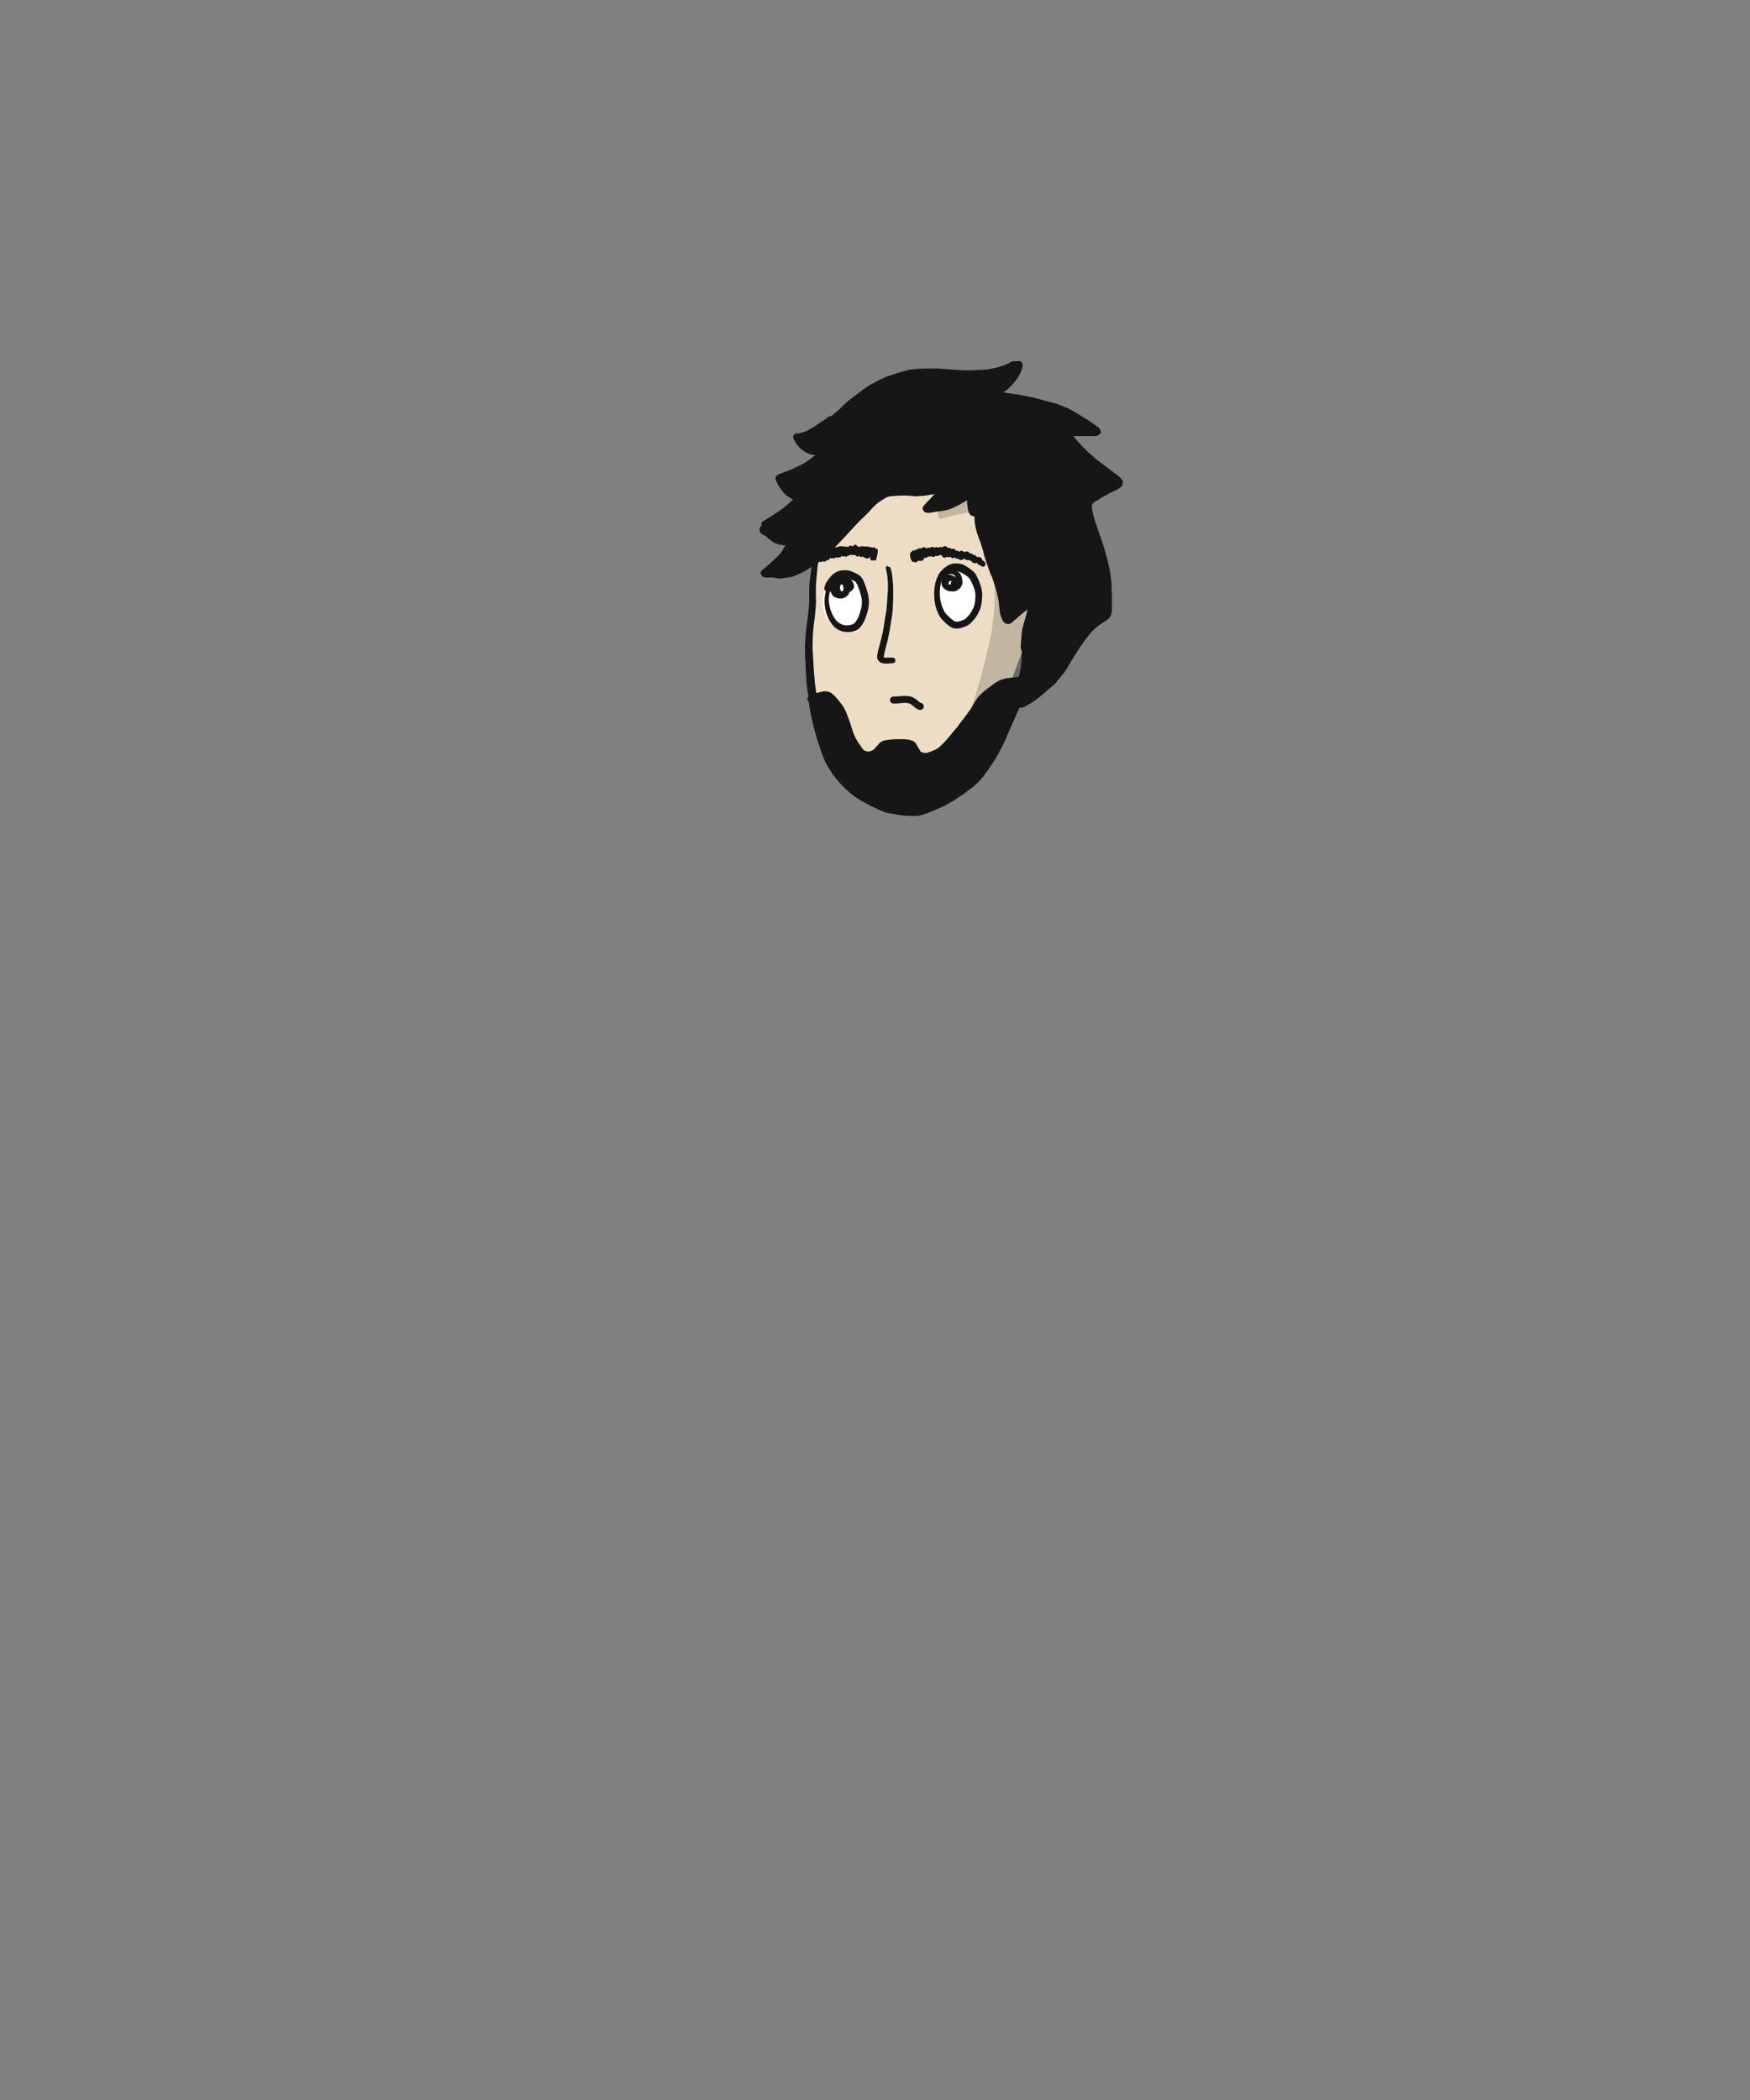 <?xml version="1.0" encoding="UTF-8"?>
<svg width="500px" height="600px" viewBox="0 0 500 600" version="1.1" xmlns="http://www.w3.org/2000/svg" xmlns:xlink="http://www.w3.org/1999/xlink">
    <rect x="0" y="0" width="500" height="600" fill="#808080" stroke="none"/>
    <!-- Generator: Sketch 63.1 (92452) - https://sketch.com -->
    <title>rollingeyes</title>
    <desc>Created with Sketch.</desc>
    <g id="rollingeyes" stroke="none" stroke-width="1" fill="none" fill-rule="evenodd">
        <g id="Group-2" transform="translate(217, 98)">
            <g id="Group" transform="translate(0, 5.2)">
                <path d="M17.373,47.032 C27.964,36.922 38.493,31.866 48.961,31.866 C64.662,31.866 81.17,45.948 81.17,58.718 C81.17,71.487 64.662,109.114 64.662,109.114 C64.662,109.114 33.808,130.689 17.373,109.114 C13.155,103.576 13.155,82.882 17.373,47.032 Z" id="Path-86" fill="#EEDDC5"></path>
                <path d="M60.9,39.1 C60.4,39.2 60,39.4 59.5,39.5 C59,39.7 58.4,39.8 57.9,39.9 C55.9,40.4 53.8,40.9 51.8,41.6 C51.6,41.6 51.4,41.7 51.3,41.9 C51,42.3 50.9,42.9 50.9,43.3 C50.9,43.7 51,44 51.1,44.4 C51.2,44.6 51.5,45.2 51.8,45.1 C53.3,44.6 54.8,44.2 56.3,43.9 C57.1,43.7 57.9,43.6 58.7,43.4 C59,43.3 59.4,43.3 59.7,43.2 C60.1,43.1 60.4,43.1 60.8,43.1 C60.8,43.1 60.9,43.1 60.9,43.2 C62,44.4 62.8,45.8 63.5,47.2 C64.6,49.6 65.4,52.3 66.1,54.9 C66.3,55.9 66.6,56.8 66.7,57.8 C66.8,58.8 67,59.7 67.1,60.7 C67.2,62.8 67.3,64.9 67.2,67 C67.2,68.9 67.1,70.9 66.9,72.8 C66.7,74.4 66.5,75.9 66.3,77.4 C66,78.9 65.7,80.4 65.3,81.9 C64.6,84.8 63.9,87.8 63.1,90.7 C62.7,92.3 62.2,93.8 61.8,95.3 C61.3,96.9 60.8,98.4 60.3,100 C59.2,103 57.7,105.9 56.5,108.8 C56.2,109.5 55.9,110.1 55.7,110.8 C55.5,111.2 55.4,111.6 55.2,112 C55.1,112.3 55,112.7 54.9,113 C54.8,113.4 54.7,113.7 54.6,114.1 C54.5,114.6 54.5,115.1 54.5,115.6 C54.5,116.9 54.8,118.6 55.9,119.4 C56.2,119.6 56.5,119.7 56.8,119.7 C57,119.7 57.5,119.5 57.7,119.3 C58,119.1 58.3,118.7 58.5,118.4 C58.7,118.2 58.8,118 58.9,117.9 C59.6,117.1 60.3,116.1 60.9,115.1 C61.6,113.9 62.3,112.7 63,111.6 C64.2,109.5 65.3,107.4 66.4,105.3 C66.8,106.1 67.6,106.9 68.5,106.2 C69.4,105.5 69.8,104.4 70.3,103.4 C70.5,103 70.7,102.6 70.8,102.3 C71.1,101.6 71.4,101 71.6,100.3 C71.9,99.7 72.1,99 72.3,98.4 C72.6,98.6 73,98.6 73.3,98.3 L73.9,97.7 C74.1,97.4 74.3,97 74.4,96.6 C74.4,96.5 74.5,96.3 74.5,96.2 C74.7,95.6 74.8,95.1 74.9,94.5 C75.1,93.8 75.2,93.2 75.4,92.5 C75.5,91.9 75.7,91.4 75.8,90.8 C75.9,90.1 76.1,89.5 76.2,88.8 C76.3,88 76.4,87.2 76.6,86.5 C76.8,85.5 76.9,84.4 76.9,83.3 C77.4,81.2 78,79.1 78.5,77 C79.1,74.6 79.7,72.2 80.2,69.8 C80.3,69.6 80.3,69.4 80.3,69.2 C80.4,68.7 80.4,68.3 80.4,67.8 C80.4,66.7 80.2,65.3 79.5,64.3 C79.2,63.8 78.8,63.5 78.2,63.5 C77.3,63.5 76.7,64.6 76.4,65.3 C76.3,65.7 76.1,66.1 76,66.5 L75.8,66.3 C75.6,66.2 75.4,66.2 75.2,66.1 L75,65.9 C74.8,65.8 74.6,65.8 74.4,65.7 C73.9,65.8 73.5,66 73.2,66.5 C72.2,68.5 71.3,70.6 70.6,72.8 C70.6,72.4 70.6,72 70.7,71.6 C70.7,70.9 70.8,70.2 70.8,69.4 C70.8,67.8 70.7,66.2 70.6,64.6 C70.5,62.6 70.4,60.7 70.1,58.7 C69.8,56.8 69.5,54.9 68.9,53.1 C68.5,51.6 68,50.1 67.4,48.7 C66.8,47.2 66.2,45.6 65.4,44.2 C64.7,43 63.8,41.9 62.8,40.8 C62.4,40.4 62.1,40 61.7,39.6 C61.4,39.3 61,39 60.6,39 C61,39.1 60.9,39.1 60.9,39.1" id="Fill-1" fill="#161616" opacity="0.2"></path>
                <path d="M43.8,38.6 L44.6,38.6 C45.9,38.5 47.3,38.5 48.6,38.2 L49.2,38.1 L49.8,38 L50,38 L49.8,38.2 C49.4,38.6 49.1,39 48.7,39.4 C48.6,39.5 48.5,39.7 48.3,39.8 L47.7,40.4 C47.5,40.7 47.2,41 47,41.2 C46.9,41.3 46.9,41.4 46.9,41.4 L46.8,41.5 L46.7,41.6 C46.7,41.7 46.7,41.9 46.6,42 C46.6,42.4 46.9,42.9 47.2,43.1 C47.5,43.3 47.8,43.3 48.1,43.3 L48.6,43.3 C48.8,43.3 49.1,43.3 49.3,43.2 C50,43.1 50.6,43 51.2,42.9 L51.5,42.9 C52.5,42.7 53.6,42.6 54.6,42.2 C55.5,41.8 56.4,41.4 57.3,40.9 L57.8,40.6 C58.4,40.3 58.9,40 59.3,39.7 C59.3,40.2 59.3,40.7 59.4,41.2 C59.5,41.7 59.5,42.3 59.7,42.9 C59.8,43.1 59.8,43.2 59.9,43.4 C60,43.6 60.1,43.8 60.3,43.9 C60.4,44.1 60.8,44.2 61,44.3 C61.1,44.3 61.3,44.3 61.4,44.4 C61.4,44.9 61.5,45.5 61.5,46 L61.5,46.1 C61.7,47.6 62.1,49 62.5,50.1 L62.7,50.7 L62.8,50.9 C62.9,51.2 63,51.6 63.2,51.9 L63.3,52.3 C63.4,52.7 63.6,53.2 63.7,53.6 C63.8,53.9 63.9,54.3 64,54.6 L64,54.7 C64.2,55.6 64.5,56.5 64.8,57.4 C65.2,58.6 65.6,59.6 65.9,60.5 C66,60.8 66.1,61.1 66.3,61.4 C66.6,62.1 66.8,62.7 67,63.4 L67.9,66.4 L67.9,66.6 C68,67 68.1,67.5 68.2,67.9 C68.3,68.4 68.4,68.8 68.4,69.3 L68.7,72 C68.8,72.3 68.9,72.7 69,72.9 L69,73 C69.1,73.2 69.2,73.5 69.3,73.7 C69.4,74 69.5,74.2 69.7,74.4 C69.9,74.7 70.1,74.9 70.5,75 C70.6,75 70.8,75.1 71,75.1 C71.2,75.1 71.3,75.1 71.5,75 C71.6,74.9 71.8,74.9 71.9,74.8 C72,74.7 72.1,74.7 72.2,74.6 L72.5,74.3 C72.7,74.2 72.8,74 73,73.9 L73.1,73.8 L73.5,73.5 L73.9,73.1 C74.5,72.6 75.2,72 75.8,71.5 C76.1,71.3 76.3,71.1 76.6,71 C76.5,71.5 76.3,71.9 76.2,72.5 C76.1,72.7 76.1,73 76,73.2 L76,73.3 L75.7,74.2 L75.6,74.6 C75.3,75.6 75,76.7 74.9,77.8 L74.6,81.7 L75,83.3 C74.9,84.2 74.9,85.1 74.8,85.9 C74.8,86.4 74.7,86.9 74.7,87.3 C74.5,88.4 74.3,89.4 74.1,90.2 L74,90.2 L73.9,90.2 C73.6,90.2 73.3,90.3 73.1,90.3 L73,90.3 C72.7,90.3 72.5,90.4 72.2,90.4 C71.5,90.5 70.8,90.5 70.1,90.7 C69.6,90.8 69,91 68.4,91.3 C68,91.5 67.6,91.7 67.1,92.1 C66.1,92.8 65.2,93.5 64.3,94.2 C63.9,94.5 63.5,94.9 63.2,95.2 C62.9,95.5 62.6,95.8 62.3,96.2 C61.9,96.7 61.6,97.2 61.2,97.9 C61,98.2 60.9,98.5 60.7,98.8 L60.6,98.9 C60.4,99.2 60.3,99.5 60.1,99.7 C60,99.8 59.9,99.9 59.8,100.1 C59.6,100.3 59.5,100.5 59.4,100.7 C59.1,101.1 58.7,101.6 58.4,102 C58.1,102.4 57.7,102.9 57.4,103.3 C57.3,103.5 57.2,103.6 57,103.8 C56.9,104 56.8,104.1 56.7,104.3 C56.5,104.6 56.2,104.9 56,105.1 C55.8,105.3 55.6,105.5 55.4,105.8 C55.3,106 55.1,106.1 55,106.3 C54.7,106.7 54.4,107 54.1,107.4 C53.1,108.6 52.1,109.6 51.1,110.5 C50.7,110.7 50.3,111 49.8,111.2 C49.5,111.3 49.3,111.4 49,111.5 L48.8,111.6 C48.5,111.7 48.1,111.8 47.8,111.9 L47.1,111.9 C46.8,111.8 46.6,111.8 46.3,111.7 C46.2,111.7 46.2,111.6 46.1,111.6 C45.9,111.3 45.8,111.1 45.6,110.8 C45.5,110.7 45.5,110.5 45.4,110.4 C45.2,110.1 45,109.9 44.9,109.6 L44.9,109.5 C44.8,109.4 44.7,109.3 44.7,109.2 L44.4,108.9 C44.3,108.8 44.1,108.7 44,108.6 C43.9,108.5 43.7,108.4 43.5,108.4 C42.8,108.1 42.1,108.1 41.4,108 L39.7,108 C38.3,108 37.1,108.1 36,108.3 C35.3,108.4 34.7,108.7 34.2,109.2 C34.1,109.3 33.9,109.5 33.8,109.7 L33.7,109.8 L33.6,109.9 C33.3,110.2 33,110.6 32.7,110.9 C32.4,111.1 32.1,111.3 31.8,111.4 C31.7,111.4 31.5,111.5 31.4,111.5 L30.8,111.5 C30.6,111.5 30.3,111.4 30.1,111.3 C30,111.3 30,111.2 29.9,111.2 C29.7,111 29.4,110.7 29.2,110.4 C28.9,109.9 28.5,109.4 28.2,108.9 L28,108.6 C27.6,108 27.3,107.3 27,106.7 C26.8,106.2 26.6,105.7 26.5,105.2 C26.3,104.6 26.1,104.1 26,103.6 C25.7,102.7 25.3,101.8 25,100.9 L24.8,100.4 C24.6,99.9 24.3,99.3 24,98.8 C23.7,98.3 23.3,97.8 22.9,97.3 C22.6,96.9 22.2,96.5 21.8,96 C21.5,95.6 21,95.2 20.5,94.8 C20.2,94.6 19.9,94.5 19.5,94.4 C19.3,94.4 19.1,94.3 18.9,94.3 L18.4,94.3 C18,94.4 17.5,94.5 17,94.6 C16.7,94.7 16.5,94.8 16.2,94.8 L16.2,94.6 C16.1,93.9 16,93.3 15.9,92.6 C15.7,90.5 15.5,88.4 15.4,86.2 C15.3,85 15.3,83.8 15.2,82.8 C15.1,81.8 15.2,80.7 15.2,79.7 C15.2,78.6 15.3,77.4 15.4,76.3 C15.5,75.5 15.6,74.6 15.7,73.8 L15.8,73.1 L16.1,69.8 C16.2,68.7 16.1,67.6 16.1,66.6 C16.1,65.5 16.1,64.2 16.2,62.9 C16.3,61.5 16.5,60 16.6,58.5 C16.7,58.1 16.7,57.7 16.9,57.3 C17.3,57 17.6,56.7 18,56.5 C18.5,56.1 19,55.6 19.5,55.2 L19.6,55.2 C20.1,54.8 20.5,54.3 20.9,53.9 L21,53.8 C21.3,53.5 21.5,53.2 21.8,52.9 L22.2,52.5 C22.8,51.9 23.3,51.3 23.9,50.7 L24.2,50.4 C25.3,49.2 26.5,47.9 27.7,46.6 C28.4,45.9 29,45.2 29.7,44.6 L30.7,43.6 C31.3,43 31.9,42.4 32.4,41.8 C33,41.2 33.6,40.6 34.4,40.1 C35.1,39.6 35.7,39.2 36.3,38.9 L37.2,38.6 L37.5,38.6 C38.5,38.5 39.6,38.4 40.6,38.4 L41.4,38.4 C42.1,38.4 42.8,38.4 43.4,38.5 L44.3,38.5 C43.7,38.6 43.7,38.6 43.8,38.6 M72.7,4.54747351e-13 L72.4,4.54747351e-13 C72.1,0.1 71.8,0.2 71.5,0.4 C71.2,0.6 70.9,0.7 70.6,0.9 C69.7,1.3 68.7,1.5 67.8,1.8 C67.2,1.9 66.6,2.1 66,2.2 C65.5,2.3 65,2.4 64.6,2.4 L64.2,2.4 C63.8,2.5 63.3,2.5 62.8,2.5 L62.3,2.5 C61.8,2.5 61.3,2.6 60.8,2.6 L58.7,2.6 C57.9,2.6 57.2,2.5 56.5,2.5 C55.3,2.4 54,2.3 52.6,2.2 L52.2,2.2 C51.7,2.1 51.2,2.1 50.7,2.1 L48.7,2.1 C47.6,2.1 46.2,2.1 44.8,2.2 C43.8,2.3 42.8,2.4 41.8,2.7 L39.7,3.3 C39.3,3.4 38.8,3.6 38.4,3.7 L37.9,3.9 C37.7,4 37.5,4 37.3,4.1 L37,4.2 L36.9,4.2 C36.6,4.3 36.4,4.4 36.1,4.5 C35.5,4.8 34.8,5.1 34.2,5.4 C33.6,5.7 33,6 32.5,6.3 L32.3,6.4 C31.3,6.9 30.3,7.6 29.3,8.3 L29.2,8.4 C28.7,8.8 28.1,9.2 27.6,9.6 C27.1,10 26.5,10.5 25.8,11 C25.1,11.5 24.5,12.1 24,12.6 L23.9,12.7 C23.6,13 23.3,13.2 23.1,13.5 C22.5,14 22,14.5 21.5,14.9 C21.2,15.2 20.8,15.5 20.4,15.7 L19.8,15.8 C18.8,16.6 17.8,17.3 16.8,17.9 C16.5,18.1 16.1,18.4 15.8,18.6 C15.6,18.7 15.5,18.8 15.3,18.9 C15.1,19 15,19.1 14.8,19.2 L14.6,19.3 C14.2,19.5 13.8,19.8 13.3,20 C13.1,20.1 12.9,20.2 12.6,20.2 L12.4,20.3 C11.9,20.5 11.5,20.6 11.2,20.6 L10.7,20.6 L10.6,20.6 C10.5,20.6 10.4,20.6 10.3,20.7 C9.9,20.9 9.6,21.2 9.6,21.6 C9.6,21.8 9.7,22 9.8,22.3 C9.9,22.5 10,22.8 10.2,23 C10.4,23.5 10.8,23.9 11,24.2 C11.6,24.9 12.3,25.5 13.1,26 C13.3,26.1 13.6,26.2 13.8,26.3 L13.9,26.4 C14.3,26.5 14.6,26.6 15,26.7 C15.3,26.8 15.6,26.8 15.9,26.8 C15.4,27.2 15,27.6 14.6,27.9 C13.7,28.5 12.8,29.2 11.7,29.7 C11.3,29.9 10.9,30.1 10.6,30.2 L10,30.5 C9.7,30.6 9.5,30.8 9.2,30.9 L8.9,31 C8.1,31.3 7.2,31.7 6.3,32 C6.2,32 6.2,32 6.1,32.1 L6,32.1 C5.8,32.2 5.5,32.2 5.3,32.4 C5.1,32.5 4.9,32.7 4.8,32.9 C4.7,33 4.7,33.1 4.6,33.2 L4.6,33.3 C4.6,33.5 4.5,33.6 4.6,33.8 C4.8,34.4 5.1,34.9 5.3,35.3 C5.5,35.7 5.8,36.1 6,36.4 C6.3,36.9 6.7,37.3 7,37.7 L7.6,38.3 L7.8,38.4 C8,38.6 8.3,38.8 8.5,38.9 C8.8,39.1 9.2,39.3 9.6,39.5 C9.3,39.8 9,40 8.7,40.3 L8.3,40.7 C7.7,41.2 7.2,41.7 6.6,42.1 C6.1,42.5 5.5,42.9 4.9,43.3 L4.1,43.8 L3.8,44 C2.8,44.6 1.9,45.2 0.9,45.8 C0.5,46 0.4,46.5 0.6,46.9 L0.5,47 C0.3,47.2 0.2,47.4 0.1,47.6 C0,47.7 0,47.9 0,48.1 C0,48.5 0.2,49 0.6,49.3 C0.8,49.5 1,49.6 1.2,49.7 C1.4,49.8 1.5,49.8 1.7,49.9 C1.8,50 2,50.1 2.1,50.3 C2.3,50.5 2.5,50.7 2.7,50.8 C3,51 3.3,51.3 3.6,51.5 C4,51.8 4.5,52 5,52.2 C5.6,52.4 6.3,52.5 6.9,52.6 L7.4,52.6 C7.3,52.8 7.2,52.9 7.1,53.1 C6.7,53.8 6.4,54.4 6,54.9 C5.2,55.8 4.3,56.6 3.3,57.5 C3,57.9 2.5,58.3 2,58.6 L2,58.7 L1.5,59.1 L1.2,59.3 C1.1,59.4 1,59.5 0.8,59.6 C0.7,59.7 0.6,59.8 0.5,60 C0.3,60.2 0.3,60.5 0.4,60.8 C0.5,61.1 0.7,61.4 1,61.6 C1.3,61.8 1.7,61.8 2,61.8 L3.2,61.8 C3.8,61.8 4.4,61.9 4.9,62 C5.2,62 5.5,62.1 5.7,62.1 L5.8,62.1 C6.1,62.1 6.3,62.1 6.6,62 L6.7,62 C7.4,61.9 8,61.8 8.8,61.7 C9.4,61.6 9.9,61.4 10.6,61.1 C11.3,60.8 11.9,60.5 12.5,60.2 C13.1,59.9 13.7,59.6 14.2,59.2 C14.4,59 14.7,58.9 14.9,58.7 C14.8,59.1 14.8,59.5 14.7,60 L14.7,60.1 L14.6,60.8 L14.5,61.7 C14.4,62.2 14.4,62.8 14.3,63.3 L14.3,63.4 C14.3,63.8 14.2,64.2 14.2,64.6 L14.2,68.7 C14.2,69.1 14.2,69.5 14.1,69.8 L14.1,70.4 C14.1,70.8 14,71.2 14,71.5 C13.9,72 13.9,72.4 13.8,72.9 L13.8,73.2 C13.5,75.2 13.2,77.3 13.1,79.3 L13.1,79.4 C13,80.5 13,81.7 13,82.8 C13,83.7 13,84.7 13.1,85.6 L13.1,86 C13.2,87.5 13.3,89.4 13.4,91.4 C13.5,92.3 13.5,93.2 13.7,94.1 L14,95.9 L13.8,96.1 C13.7,96.3 13.6,96.6 13.7,96.8 C13.8,97 13.9,97.2 14.1,97.4 C14.2,98.3 14.3,99.2 14.5,100.1 L14.8,101.6 C14.8,101.7 14.9,101.9 14.9,102 C15,102.3 15,102.7 15.1,103 C15.4,104.2 15.6,105.2 15.9,106.1 C16,106.4 16.1,106.7 16.2,107.1 C16.4,107.8 16.6,108.6 16.9,109.3 C17.2,110.2 17.5,111.2 18,112.5 C18.4,113.7 18.9,114.7 19.4,115.6 C19.7,116.1 20,116.6 20.4,117.2 C20.6,117.6 20.9,117.9 21.1,118.3 L21.3,118.5 C21.5,118.8 21.8,119.2 22.1,119.5 L22.4,119.8 C22.7,120.2 23.1,120.7 23.5,121.1 L24.8,122.4 C25.2,122.7 25.6,123.1 25.9,123.4 C26.5,123.9 27,124.2 27.5,124.6 C27.9,124.9 28.3,125.1 28.8,125.4 L29.3,125.7 C30.1,126.1 30.9,126.6 31.7,127 C32.8,127.5 33.9,128.1 35,128.5 C35.4,128.7 35.9,128.9 36.3,129 C36.6,129.1 37,129.2 37.3,129.2 L37.5,129.2 C37.9,129.3 38.3,129.4 38.7,129.4 L39,129.5 C40,129.7 41.1,129.8 42.5,129.9 L45.1,129.9 C45.6,129.8 46.1,129.8 46.6,129.6 L47.5,129.3 C47.7,129.2 47.9,129.2 48.1,129.1 C48.2,129.1 48.3,129 48.3,129 C48.7,128.8 49.2,128.7 49.6,128.5 C49.7,128.4 49.9,128.4 50,128.3 C50.4,128.1 50.7,128 51.1,127.8 L51.5,127.6 L51.6,127.6 C52,127.4 52.5,127.2 52.9,127 C53.4,126.7 54,126.4 54.5,126.1 C54.9,125.9 55.2,125.7 55.5,125.5 L55.8,125.3 C56.2,125.1 56.5,124.9 56.8,124.6 L57,124.5 L57.3,124.3 C57.7,124.1 58,123.8 58.4,123.6 C58.8,123.3 59.3,122.9 59.8,122.5 C59.9,122.5 59.9,122.4 60,122.4 C60.1,122.3 60.3,122.2 60.4,122.1 L60.8,121.8 L61.2,121.5 C62.1,120.7 62.8,120 63.4,119.3 C64.1,118.4 64.8,117.5 65.5,116.5 C66.2,115.4 66.8,114.6 67.3,113.8 C67.9,112.8 68.4,111.9 68.9,110.9 C69.3,110.2 69.6,109.6 69.9,108.9 C70.3,108.1 70.7,107.2 70.9,106.6 L72.1,103.9 L73.3,101.2 C73.4,100.9 73.6,100.6 73.7,100.3 C73.9,99.9 74.1,99.4 74.3,99 L74.8,99 C75.1,99 75.5,98.9 75.8,98.7 C76,98.6 76.1,98.5 76.3,98.4 L76.4,98.4 L76.7,98.2 C77.8,97.6 78.8,96.9 79.8,96.1 C80.4,95.7 80.9,95.2 81.5,94.7 C81.8,94.4 82.2,94.1 82.5,93.8 L82.9,93.5 C83.5,93 83.9,92.6 84.3,92.3 C84.7,91.9 85,91.5 85.3,91.1 L85.5,90.9 C85.9,90.3 86.4,89.7 87,89 C87.3,88.6 87.6,88.2 87.9,87.7 L88.1,87.3 C88.5,86.7 88.9,86 89.3,85.3 C89.6,84.9 89.8,84.5 90.1,84 C90.7,83 91.4,82 92,81.1 C92.7,80.1 93.3,79.2 94,78.4 C94.8,77.3 95.8,76.4 96.8,75.6 C97.2,75.3 97.7,75 98.2,74.6 C98.4,74.5 98.6,74.4 98.7,74.3 L98.9,74.2 C99.5,73.8 100,73.4 100.2,73 C100.7,72.2 100.7,71.1 100.7,70.1 L100.7,67.4 C100.7,66.4 100.6,65.3 100.6,64.3 L100.6,64 C100.6,63.4 100.5,62.8 100.4,62.3 L100.4,61.9 C100.4,61.6 100.3,61.3 100.3,61.1 L100.2,60.5 L100.1,59.9 C99.9,58.6 99.5,57.3 99.3,56.3 C99,55.1 98.6,53.7 98.1,52.2 C97.8,51.1 97.3,50 96.9,48.7 C96.6,47.9 96.4,47.3 96.2,46.7 C96,46.1 95.8,45.5 95.6,44.8 C95.4,44.1 95.2,43.3 95.1,42.7 C95,42.1 95,41.5 95,41 C95,40.9 95,40.8 95.1,40.8 C95.1,40.8 95.1,40.7 95.2,40.7 C95.4,40.5 95.7,40.2 96,40 L96.1,40 C96.2,39.9 96.4,39.8 96.6,39.7 L96.8,39.6 L97.7,39 C97.9,38.9 98,38.8 98.2,38.7 C98.3,38.7 98.3,38.6 98.4,38.6 L98.6,38.5 C98.8,38.4 99.1,38.2 99.3,38.1 L101.1,37.2 L101.3,37.1 C101.8,36.9 102.3,36.6 102.8,36.3 C103.1,36.1 103.4,35.9 103.6,35.5 C103.7,35.3 103.8,35.1 103.8,34.9 L103.8,34.3 C103.8,34.2 103.7,34 103.6,33.9 C103.5,33.8 103.4,33.6 103.3,33.5 L102.9,33.1 C102.3,32.6 101.7,32.1 101.2,31.8 C100.7,31.4 100.1,31 99.6,30.6 L99.5,30.5 L98.3,29.6 C97.6,29.1 96.9,28.5 96.2,28 C94.7,26.7 93.4,25.6 92.3,24.4 C91.7,23.8 91.1,23.1 90.6,22.5 C90.3,22.2 90,21.8 89.7,21.5 L89.6,21.4 L95.9,21.4 C96.1,21.4 96.5,21.3 96.7,21.2 C96.8,21.1 96.9,21 97.1,20.9 L97.2,20.9 C97.4,20.7 97.5,20.4 97.5,20.1 C97.5,19.8 97.3,19.5 97.2,19.3 C97,19 96.7,18.8 96.4,18.6 C96.3,18.5 96.2,18.5 96.1,18.4 C95.9,18.2 95.6,18 95.4,17.9 C94.9,17.5 94.3,17.2 93.8,16.8 C93.2,16.4 92.6,16.1 92,15.7 L91.7,15.5 C91.3,15.2 90.8,15 90.4,14.7 C90.1,14.5 89.8,14.4 89.5,14.2 C89.2,14 88.9,13.9 88.6,13.7 L88,13.4 C87.9,13.4 87.8,13.3 87.7,13.3 L87.2,13.1 L86.7,12.9 C86.4,12.7 86,12.6 85.7,12.5 L85.5,12.4 C85.1,12.2 84.7,12.1 84.2,12 C83.7,11.8 83.1,11.7 82.5,11.5 L82,11.4 C81.5,11.3 81.1,11.2 80.6,11 C78.7,10.5 76.5,10 74.3,9.6 C73.6,9.5 72.9,9.4 72.3,9.3 C72,9.3 71.6,9.2 71.3,9.2 C70.8,9.1 70.2,9 69.7,8.9 C70,8.7 70.2,8.6 70.4,8.4 C71.2,7.8 71.8,7.1 72.4,6.5 C73.1,5.7 73.8,4.8 74.3,3.8 C74.6,3.3 74.8,2.7 75,2.2 C75.1,2 75.1,1.7 75.2,1.4 C75.2,1 75.2,0.7 75,0.5 C74.9,0.4 74.9,0.3 74.8,0.2 C74.7,0.1 74.6,4.54747351e-13 74.4,4.54747351e-13 L72.7,4.54747351e-13" id="Fill-12" fill="#161616"></path>
                <path d="M20.3,54.7 C20.1,54.8 20,55 19.8,55.2 C19.7,55.3 19.6,55.4 19.5,55.6 C19.7,55.4 20,55.2 20.2,54.9 L20.3,54.8 C20.2,54.8 20.3,54.8 20.3,54.7 C20.4,54.7 20.5,54.6 20.5,54.5 C20.4,54.6 20.4,54.7 20.3,54.7" id="Fill-17" fill="#161616"></path>
                <path d="M75.3,55.7 C75,55.8 74.6,55.8 74.3,56 C74.1,56.1 73.8,56.3 73.6,56.4 C73,56.8 72.4,57.2 71.9,57.6 C71.2,58.1 70.7,58.8 70.3,59.5 C70,60 69.7,60.5 69.7,61 L69.7,61.3 C69.8,61.5 69.9,61.7 70,61.8 C70.2,62 70.4,62.2 70.7,62.2 C71.1,62.3 71.6,62.4 72,62.4 C72.8,62.4 73.5,62.3 74.3,62.2 C75,62.1 75.6,62 76.3,61.9 C77.9,61.7 79.4,61.6 81,61.6 C81.6,61.6 82.2,61.1 82.2,60.4 C82.2,59.8 81.7,59.2 81,59.2 C79.8,59.2 78.5,59.3 77.3,59.4 C76,59.5 74.6,59.8 73.3,60 C73.1,60 72.8,60 72.6,60.1 C72.9,59.7 73.3,59.4 73.6,59.1 L74.5,58.5 C74.7,58.3 75,58.2 75.2,58.1 C75.4,58 75.6,58 75.8,58 C76.1,58 76.4,57.7 76.5,57.5 C76.7,57.2 76.7,56.9 76.6,56.6 C76.5,56.3 76.3,56.1 76.1,55.9 C75.9,55.8 75.7,55.7 75.5,55.7 L75.3,55.7" id="Fill-21" fill="#161616"></path>
                <path d="M36.5,58.5 C36.2,58.6 36,58.9 36.1,59.2 C36.3,59.9 36.4,60.6 36.5,61.2 C36.6,62.2 36.7,63.1 36.7,64.1 C36.7,64.9 36.7,65.7 36.6,66.5 C36.5,68.2 36.4,69.9 36.2,71.6 C36.1,72 36.1,72.3 36,72.7 C35.9,73.1 35.9,73.5 35.8,73.9 C35.7,74.7 35.5,75.6 35.4,76.4 C35.3,76.8 35.3,77.2 35.2,77.6 C35,78.1 35,78.5 34.9,78.8 L34.3,81.2 C34,82.2 33.7,83.3 33.6,84.4 L33.6,84.6 C33.6,85 33.8,85.3 34,85.6 C34.5,86.2 35.3,86.4 36.1,86.4 C36.7,86.4 37.4,86.3 38,86.3 C38.2,86.3 38.4,86.2 38.6,86.1 C38.8,85.9 38.8,85.7 38.8,85.5 C38.8,85.3 38.7,85.1 38.6,84.9 C38.4,84.7 38.2,84.7 38,84.7 L35.8,84.7 C35.7,84.7 35.6,84.7 35.5,84.6 L35.5,84.4 C35.6,84 35.6,83.7 35.7,83.3 L36,82.1 C36.2,81.3 36.4,80.6 36.6,79.8 C36.8,79 36.9,78.2 37.1,77.4 C37.2,76.6 37.4,75.8 37.5,75 C37.6,74.2 37.8,73.3 37.9,72.5 C38,71.6 38.1,70.8 38.1,69.9 C38.1,69.2 38.2,68.4 38.2,67.7 L38.2,66.5 L38.2,65.2 C38.2,64.6 38.2,63.9 38.1,63.3 C38.1,62.9 38,62.5 38,62 C37.9,61.5 37.9,61 37.8,60.5 C37.7,60 37.6,59.5 37.4,59.1 C37.3,58.8 37.1,58.7 36.8,58.7 C36.6,58.5 36.5,58.5 36.5,58.5" id="Fill-43" fill="#161616"></path>
            </g>
            <g id="sad">
                <g id="Group-11" transform="translate(29, 39)"></g>
                <g id="Group-53">
                    <g id="Group-14">
                        <g id="Fill-12-Clipped"></g>
                    </g>
                </g>
            </g>
            <ellipse id="Oval" fill="#FFFFFF" cx="56.5" cy="72" rx="6.5" ry="8"></ellipse>
            <ellipse id="Oval" fill="#FFFFFF" cx="24.5" cy="74" rx="6.5" ry="8"></ellipse>
            <path d="M61.22,62.236 C61.235,62.237 61.249,62.24 61.264,62.243 C61.249,62.241 61.233,62.239 61.218,62.237 C61.219,62.237 61.219,62.236 61.22,62.236 L61.22,62.236 Z M63.689,62.088 L63.718,62.102 C63.708,62.098 63.699,62.093 63.689,62.089 L63.689,62.088 Z M60.722,60.613 L60.722,60.613 C60.719,60.613 60.715,60.614 60.711,60.614 C60.715,60.614 60.719,60.613 60.722,60.613 L60.722,60.613 Z M48.797,60.027 L48.776,60.044 C48.783,60.038 48.79,60.032 48.797,60.027 L48.797,60.027 Z M52.554,58.157 C52.428,58.237 52.321,58.34 52.213,58.443 C52.134,58.378 52.044,58.328 51.947,58.3 C51.806,58.259 51.61,58.248 51.469,58.291 C51.361,58.323 51.183,58.424 51.088,58.522 C50.871,58.337 50.571,58.248 50.303,58.327 C50.184,58.362 50.05,58.439 49.95,58.527 C49.881,58.458 49.803,58.398 49.735,58.36 C49.525,58.243 49.296,58.204 49.071,58.289 C49.006,58.318 48.941,58.347 48.876,58.376 C48.808,58.431 48.74,58.488 48.673,58.546 C48.667,58.552 48.661,58.558 48.654,58.565 C48.529,58.499 48.383,58.463 48.246,58.478 C48.172,58.489 48.097,58.499 48.023,58.51 C47.942,58.546 47.863,58.582 47.782,58.62 C47.74,58.654 47.698,58.689 47.656,58.724 C47.643,58.706 47.629,58.688 47.616,58.67 C47.541,58.604 47.463,58.541 47.383,58.481 C47.189,58.332 46.87,58.324 46.645,58.39 C46.444,58.449 46.297,58.577 46.17,58.733 C46.053,58.679 45.934,58.663 45.801,58.658 C45.587,58.648 45.365,58.755 45.212,58.922 C45.111,58.904 45.005,58.908 44.901,58.937 C44.688,58.997 44.5,59.154 44.4,59.363 C44.195,59.167 43.845,59.213 43.658,59.411 C43.597,59.466 43.546,59.531 43.503,59.601 C43.499,59.611 43.495,59.621 43.492,59.631 C43.284,59.681 43.133,59.851 43.059,60.072 C42.974,60.328 42.997,60.603 43.029,60.868 C43.063,61.136 43.115,61.386 43.202,61.64 C43.268,61.837 43.346,62.027 43.446,62.208 C43.593,62.472 43.9,62.625 44.175,62.55 C44.289,62.636 44.408,62.689 44.56,62.689 C44.68,62.689 44.792,62.656 44.897,62.591 C44.997,62.528 45.076,62.443 45.135,62.336 C45.16,62.304 45.185,62.27 45.207,62.235 C45.216,62.237 45.225,62.239 45.235,62.24 C45.367,62.278 45.5,62.278 45.632,62.24 C45.683,62.225 45.729,62.205 45.772,62.181 C45.827,62.214 45.885,62.239 45.946,62.257 C46.088,62.298 46.233,62.298 46.375,62.257 C46.592,62.194 46.736,62.051 46.859,61.859 C46.957,61.71 47.02,61.542 47.074,61.371 C47.096,61.379 47.119,61.387 47.142,61.394 C47.369,61.462 47.574,61.413 47.779,61.304 C47.949,61.216 48.085,61.084 48.204,60.934 C48.206,60.934 48.208,60.936 48.21,60.937 C48.378,61.041 48.625,61.096 48.813,61.021 C48.916,60.98 49.017,60.943 49.108,60.883 C49.34,61.15 49.736,61.233 50.037,61.035 C50.158,60.956 50.26,60.862 50.351,60.758 C50.488,60.851 50.646,60.901 50.813,60.901 C51.06,60.901 51.281,60.764 51.463,60.597 C51.475,60.586 51.486,60.576 51.497,60.565 C51.619,60.624 51.747,60.64 51.883,60.633 C51.947,60.63 52.009,60.62 52.069,60.604 C52.076,60.643 52.084,60.683 52.094,60.723 C52.227,61.238 52.841,61.55 53.279,61.238 C53.371,61.173 53.459,61.104 53.546,61.032 C53.581,61.064 53.618,61.092 53.656,61.115 C53.853,61.24 54.053,61.245 54.272,61.202 C54.382,61.18 54.481,61.138 54.575,61.083 C54.721,61.314 54.956,61.456 55.22,61.463 C55.441,61.471 55.645,61.377 55.841,61.278 C55.96,61.443 56.137,61.556 56.325,61.607 C56.487,61.651 56.64,61.636 56.789,61.593 C56.935,61.836 57.181,61.986 57.468,62.004 C57.734,62.019 57.979,61.912 58.215,61.796 C58.342,61.733 58.466,61.666 58.59,61.598 C58.717,61.81 58.928,61.968 59.162,62.026 C59.4,62.085 59.64,62.059 59.871,61.993 C59.877,62 59.882,62.006 59.888,62.013 C59.975,62.108 60.163,62.231 60.289,62.256 C60.383,62.276 60.473,62.288 60.563,62.295 C60.603,62.389 60.657,62.475 60.727,62.55 C60.802,62.653 60.899,62.723 60.999,62.794 C61.207,62.941 61.475,62.922 61.71,62.905 C61.871,62.893 62.034,62.868 62.198,62.848 C62.208,62.874 62.221,62.9 62.235,62.925 C62.366,63.159 62.543,63.344 62.777,63.455 C62.949,63.535 63.125,63.586 63.3,63.651 C63.323,63.664 63.344,63.677 63.366,63.691 C63.37,63.696 63.375,63.7 63.378,63.705 C63.602,63.946 63.961,63.993 64.235,63.823 C64.56,63.618 64.691,63.138 64.488,62.788 C64.37,62.585 64.241,62.396 64.045,62.269 C63.934,62.194 63.811,62.141 63.689,62.088 C63.666,61.927 63.608,61.76 63.526,61.638 C63.386,61.43 63.23,61.289 62.999,61.2 C62.836,61.137 62.66,61.123 62.488,61.12 C62.34,61.119 62.191,61.134 62.042,61.153 C62.004,61.04 61.945,60.935 61.86,60.844 C61.692,60.665 61.435,60.562 61.199,60.559 C61.159,60.559 61.118,60.561 61.077,60.564 C60.856,60.206 60.441,60.041 60.05,60.135 C59.981,59.946 59.86,59.773 59.693,59.674 C59.559,59.595 59.421,59.532 59.265,59.538 C59.147,59.542 59.03,59.557 58.917,59.59 C58.75,59.639 58.589,59.715 58.431,59.798 C58.428,59.791 58.425,59.784 58.421,59.776 C58.342,59.587 58.112,59.425 57.936,59.373 C57.595,59.272 57.31,59.459 57.036,59.642 C56.978,59.569 56.911,59.506 56.834,59.458 C56.71,59.379 56.52,59.329 56.378,59.329 C56.278,59.329 56.19,59.35 56.104,59.381 C56.06,59.262 56.01,59.152 55.919,59.055 C55.825,58.954 55.657,58.839 55.526,58.804 C55.314,58.751 55.104,58.749 54.899,58.831 C54.871,58.842 54.843,58.854 54.815,58.866 C54.699,58.708 54.535,58.586 54.363,58.535 C54.171,58.479 53.971,58.496 53.786,58.565 C53.773,58.536 53.76,58.506 53.745,58.477 C53.605,58.192 53.288,58.038 52.982,58.038 C52.829,58.038 52.678,58.076 52.554,58.157 L52.554,58.157 Z" id="Fill-3" fill="#161616"></path>
            <path d="M24.251,58.084 L24.251,58.084 C24.256,58.083 24.261,58.082 24.266,58.081 C24.261,58.082 24.256,58.083 24.251,58.084 M33.192,60.022 C33.196,60.028 33.199,60.032 33.202,60.037 C33.199,60.032 33.196,60.028 33.192,60.022 M31.837,57.127 C31.678,57.118 31.519,57.11 31.36,57.108 C31.161,57.105 30.962,57.105 30.763,57.107 C30.762,57.106 30.761,57.105 30.759,57.104 C30.664,57.037 30.561,57.005 30.451,57.005 C30.34,57.005 30.236,57.037 30.142,57.104 C30.135,57.109 30.129,57.114 30.123,57.118 C29.544,57.135 28.966,57.181 28.392,57.271 C28.302,57.285 28.23,57.306 28.161,57.385 C28.131,57.421 28.108,57.463 28.091,57.51 C27.995,57.532 27.9,57.559 27.805,57.587 C27.737,57.525 27.658,57.479 27.581,57.454 C27.517,57.433 27.441,57.423 27.365,57.428 C27.186,57.1 26.788,56.973 26.496,57.182 C26.428,57.227 26.364,57.28 26.306,57.342 C26.246,57.415 26.194,57.51 26.156,57.607 C26.068,57.607 25.979,57.63 25.898,57.672 C25.69,57.517 25.4,57.493 25.201,57.653 C25.08,57.752 24.966,57.85 24.885,57.997 C24.846,57.999 24.809,58.004 24.77,58.008 C24.713,58.015 24.655,58.022 24.599,58.03 C24.487,58.045 24.377,58.063 24.266,58.081 L24.283,58.078 L24.251,58.084 L24.251,58.084 C24.249,58.084 24.248,58.084 24.247,58.084 C24.248,58.084 24.249,58.084 24.251,58.084 C24.139,58.039 24.014,58.061 23.9,58.072 C23.796,58.08 23.692,58.085 23.588,58.091 C23.373,58.103 23.158,58.115 22.943,58.139 C22.81,58.154 22.677,58.18 22.545,58.204 C22.301,58.245 22.016,58.333 21.856,58.573 C21.835,58.576 21.814,58.579 21.793,58.583 C21.519,58.626 21.245,58.669 20.974,58.733 C20.698,58.796 20.367,58.886 20.205,59.187 C20.165,59.261 20.136,59.345 20.119,59.431 C19.993,59.458 19.867,59.491 19.743,59.536 C19.646,59.572 19.543,59.617 19.456,59.684 C19.383,59.693 19.31,59.706 19.237,59.717 C19.055,59.745 18.872,59.777 18.692,59.825 C18.534,59.867 18.38,59.924 18.225,59.977 C18.036,60.044 17.851,60.114 17.669,60.206 C17.559,60.261 17.456,60.316 17.357,60.392 C17.311,60.426 17.269,60.465 17.224,60.5 C17.191,60.501 17.158,60.502 17.125,60.503 C16.88,60.516 16.66,60.593 16.449,60.741 C16.279,60.86 16.141,61.03 16.042,61.229 C15.838,61.383 15.645,61.569 15.463,61.753 C15.361,61.855 15.26,61.956 15.16,62.058 C15.051,62.166 14.952,62.294 14.851,62.409 C14.775,62.493 14.71,62.593 14.643,62.687 C14.581,62.702 14.522,62.725 14.457,62.77 C14.357,62.841 14.241,62.966 14.183,63.088 C14.109,63.24 14.06,63.403 14.011,63.569 C13.971,63.701 13.928,63.832 13.889,63.965 C13.861,64.061 13.847,64.159 13.835,64.259 C13.821,64.393 13.802,64.527 13.795,64.662 C13.787,64.834 13.787,64.994 13.816,65.166 C13.864,65.46 14.06,65.711 14.305,65.792 C14.559,65.875 14.791,65.76 14.977,65.562 C15.071,65.462 15.149,65.319 15.221,65.198 C15.316,65.038 15.377,64.834 15.439,64.655 C15.443,64.644 15.447,64.633 15.451,64.622 C15.551,64.529 15.645,64.388 15.664,64.245 C15.677,64.134 15.689,64.056 15.682,63.965 L15.7,63.908 C15.716,63.87 15.735,63.835 15.754,63.8 C15.766,63.783 15.778,63.767 15.79,63.752 C15.881,63.838 15.974,63.923 16.072,64.001 C16.162,64.073 16.262,64.118 16.365,64.156 C16.425,64.164 16.482,64.173 16.542,64.183 C16.661,64.183 16.773,64.147 16.876,64.077 C16.947,64.039 17.005,63.977 17.06,63.911 C17.161,63.792 17.199,63.652 17.253,63.5 C17.261,63.477 17.268,63.454 17.275,63.432 C17.384,63.511 17.526,63.551 17.64,63.551 C17.817,63.551 17.988,63.467 18.113,63.319 C18.161,63.262 18.199,63.204 18.23,63.141 C18.3,63.2 18.38,63.244 18.477,63.268 C18.6,63.307 18.724,63.307 18.847,63.268 C19.013,63.214 19.181,63.075 19.262,62.889 C19.286,62.834 19.305,62.781 19.32,62.728 C19.367,62.742 19.417,62.75 19.471,62.75 C19.632,62.75 19.841,62.67 19.945,62.516 C20.028,62.391 20.125,62.276 20.153,62.113 C20.161,62.061 20.168,62.009 20.174,61.957 C20.178,61.937 20.182,61.916 20.186,61.896 C20.213,61.914 20.241,61.931 20.27,61.946 C20.319,61.972 20.369,61.996 20.418,62.02 C20.528,62.056 20.638,62.056 20.749,62.02 C20.851,61.987 20.946,61.921 21.021,61.833 C21.052,61.846 21.084,61.858 21.117,61.868 C21.405,61.958 21.694,61.79 21.818,61.485 C21.956,61.568 22.111,61.588 22.279,61.534 C22.359,61.51 22.438,61.46 22.507,61.394 C22.518,61.398 22.528,61.402 22.539,61.405 C22.698,61.457 22.887,61.434 23.029,61.328 C23.136,61.249 23.216,61.151 23.27,61.037 C23.287,61.033 23.304,61.029 23.321,61.023 C23.381,61.003 23.445,60.969 23.504,60.924 C23.713,61.031 23.96,60.959 24.132,60.789 C24.156,60.806 24.181,60.822 24.207,60.836 C24.255,60.86 24.304,60.884 24.352,60.908 C24.459,60.942 24.567,60.942 24.676,60.908 C24.777,60.874 24.867,60.811 24.942,60.722 C24.981,60.676 25.014,60.625 25.041,60.57 C25.166,60.581 25.302,60.536 25.403,60.467 C25.516,60.388 25.594,60.278 25.643,60.149 C25.764,60.2 25.912,60.196 26.025,60.159 C26.074,60.143 26.123,60.119 26.17,60.088 C26.372,60.193 26.612,60.153 26.793,60.007 C26.854,60.03 26.917,60.042 26.983,60.042 C27.069,60.042 27.15,60.022 27.227,59.983 C27.229,59.987 27.231,59.991 27.233,59.994 C27.287,60.101 27.358,60.185 27.448,60.249 C27.559,60.326 27.661,60.333 27.786,60.351 C27.892,60.351 27.992,60.318 28.083,60.254 C28.172,60.192 28.243,60.11 28.295,60.004 C28.296,60.004 28.296,60.003 28.296,60.002 C28.305,60.005 28.314,60.008 28.324,60.01 C28.342,60.037 28.359,60.063 28.378,60.089 C28.469,60.197 28.576,60.259 28.7,60.3 C28.937,60.38 29.177,60.286 29.341,60.088 C29.39,60.097 29.44,60.1 29.488,60.094 C29.503,60.117 29.52,60.139 29.537,60.159 C29.716,60.373 30.013,60.435 30.244,60.309 C30.347,60.43 30.486,60.502 30.636,60.502 C30.803,60.502 30.993,60.402 31.09,60.23 C31.225,60.195 31.333,60.094 31.414,59.954 C31.439,59.911 31.458,59.865 31.472,59.816 C31.485,59.81 31.497,59.803 31.509,59.795 C31.51,59.8 31.51,59.804 31.51,59.808 C31.513,60.037 31.53,60.314 31.646,60.507 C31.762,60.696 31.91,60.827 32.116,60.827 C32.301,60.827 32.468,60.714 32.567,60.538 C32.65,60.653 32.758,60.729 32.898,60.729 C32.975,60.729 33.04,60.7 33.105,60.655 C33.207,60.586 33.252,60.478 33.288,60.354 C33.32,60.237 33.322,60.101 33.333,59.979 C33.349,59.808 33.365,59.638 33.374,59.468 C33.382,59.275 33.391,59.082 33.4,58.891 C33.407,58.716 33.414,58.541 33.413,58.366 C33.41,58.104 33.379,57.853 33.31,57.605 C33.277,57.485 33.218,57.383 33.124,57.318 C33.021,57.247 32.923,57.247 32.811,57.27 C32.741,57.283 32.682,57.312 32.632,57.352 C32.624,57.344 32.616,57.337 32.609,57.33 C32.526,57.13 32.357,56.989 32.157,56.989 C32.038,56.989 31.926,57.041 31.837,57.127" id="Fill-12" fill="#161616" transform="translate(23.602, 61.404) rotate(9) translate(-23.602, -61.404) "></path>
            <path d="M56.763,65.322 C57.004,65.367 57.24,65.425 57.47,65.509 C58.152,65.851 58.815,66.267 59.425,66.728 C59.647,66.913 59.854,67.111 60.042,67.332 C60.239,67.646 60.4,67.99 60.576,68.319 C60.705,68.561 60.816,68.816 60.933,69.065 C61.015,69.271 61.096,69.478 61.178,69.685 C61.403,70.254 61.567,70.839 61.664,71.444 C61.747,72.313 61.661,73.172 61.551,74.034 C61.48,74.528 61.377,75.008 61.206,75.477 C60.92,76.143 60.587,76.785 60.166,77.372 C59.741,77.907 59.279,78.413 58.762,78.857 C58.627,78.95 58.488,79.031 58.341,79.103 C57.802,79.318 57.249,79.507 56.68,79.613 C56.52,79.628 56.363,79.632 56.202,79.622 C56.045,79.59 55.893,79.548 55.742,79.493 C55.559,79.4 55.387,79.294 55.221,79.174 C54.959,78.96 54.702,78.741 54.452,78.514 C53.993,78.098 53.533,77.689 53.14,77.205 C52.783,76.691 52.514,76.123 52.264,75.547 C51.94,74.719 51.739,73.864 51.612,72.983 C51.547,72.454 51.51,71.928 51.508,71.393 C51.505,70.839 51.549,70.29 51.616,69.742 C51.712,69.097 51.856,68.475 52.087,67.864 C52.109,67.814 52.131,67.764 52.155,67.715 C52.188,67.709 52.222,67.701 52.255,67.692 C52.5,67.624 52.651,67.481 52.798,67.293 L52.766,67.336 C53.016,67.017 53.314,66.751 53.628,66.497 C53.618,66.505 53.608,66.512 53.598,66.52 C53.72,66.423 53.841,66.325 53.962,66.228 C54.337,65.944 54.721,65.684 55.141,65.477 C55.335,65.408 55.529,65.352 55.73,65.31 C56.075,65.281 56.418,65.286 56.763,65.322 M55.093,63.072 C54.711,63.138 54.342,63.312 53.994,63.479 C53.74,63.6 53.502,63.763 53.273,63.927 C53.019,64.107 52.76,64.309 52.533,64.523 C52.314,64.729 52.094,64.934 51.888,65.152 C51.593,65.462 51.345,65.826 51.128,66.194 C51.056,66.316 51.014,66.449 50.999,66.583 C50.963,66.645 50.928,66.706 50.895,66.769 C50.544,67.417 50.326,68.158 50.179,68.879 C49.889,70.325 49.838,71.812 49.986,73.276 C50.055,73.963 50.158,74.642 50.329,75.311 C50.525,76.079 50.842,76.818 51.168,77.537 C51.598,78.49 52.343,79.212 53.08,79.915 C53.682,80.487 54.319,81.072 55.097,81.37 C55.411,81.489 55.73,81.558 56.065,81.591 C56.417,81.627 56.75,81.581 57.099,81.527 C57.591,81.454 58.059,81.275 58.523,81.102 C58.975,80.935 59.42,80.756 59.81,80.464 C60.393,80.025 60.9,79.478 61.367,78.914 C61.825,78.364 62.213,77.771 62.535,77.129 C62.877,76.453 63.167,75.753 63.322,75.005 C63.448,74.403 63.508,73.777 63.58,73.165 C63.65,72.554 63.662,71.934 63.607,71.321 C63.547,70.643 63.394,69.987 63.186,69.341 C63.1,69.073 63.002,68.808 62.908,68.541 C62.753,68.103 62.57,67.666 62.371,67.245 C62.254,67 62.136,66.755 62.02,66.508 C61.75,65.936 61.328,65.471 60.854,65.067 C60.308,64.602 59.715,64.197 59.106,63.824 C58.737,63.596 58.372,63.399 57.965,63.244 C57.731,63.155 57.483,63.106 57.239,63.063 C56.858,62.996 56.473,62.962 56.087,62.962 C55.755,62.962 55.42,63.016 55.093,63.072" id="Fill-22" fill="#161616"></path>
            <path d="M27.346,79.847 C27.331,79.867 27.316,79.887 27.301,79.906 C27.316,79.886 27.331,79.867 27.346,79.847 M20.563,76.969 C20.575,76.996 20.586,77.024 20.598,77.051 C20.586,77.024 20.575,76.996 20.563,76.969 M20.701,69.777 C20.693,69.798 20.684,69.818 20.675,69.839 C20.684,69.818 20.693,69.797 20.701,69.777 M21.624,67.763 C21.622,67.764 21.62,67.765 21.617,67.766 C21.618,67.766 21.618,67.766 21.619,67.766 C21.621,67.765 21.622,67.764 21.624,67.763 M25.024,67.157 C25.381,67.229 25.731,67.355 26.07,67.493 C26.517,67.693 26.959,67.908 27.363,68.184 C27.433,68.247 27.498,68.312 27.562,68.382 C27.817,68.761 27.993,69.189 28.177,69.607 C28.614,70.784 29.022,71.976 29.215,73.22 C29.277,73.852 29.26,74.49 29.189,75.123 C29.087,75.774 28.903,76.396 28.714,77.027 C28.597,77.424 28.453,77.82 28.298,78.204 C28.058,78.745 27.763,79.276 27.414,79.756 C27.311,79.875 27.205,79.987 27.089,80.093 C26.924,80.206 26.75,80.302 26.569,80.388 C26.236,80.51 25.899,80.593 25.55,80.649 C25.157,80.686 24.763,80.693 24.37,80.659 C24.071,80.603 23.785,80.52 23.501,80.411 C23.161,80.255 22.842,80.07 22.539,79.85 C22.22,79.583 21.939,79.284 21.677,78.963 C21.247,78.38 20.901,77.747 20.612,77.084 C20.272,76.244 20.023,75.371 19.891,74.473 C19.843,74.079 19.812,73.685 19.809,73.287 C19.806,72.931 19.843,72.573 19.888,72.22 C19.957,71.76 20.05,71.306 20.163,70.856 C20.305,70.727 20.394,70.564 20.466,70.374 C20.513,70.246 20.563,70.119 20.613,69.992 C20.716,69.775 20.838,69.575 20.976,69.379 C21.426,68.811 21.881,68.233 22.431,67.761 C22.65,67.604 22.877,67.467 23.121,67.351 C23.284,67.289 23.448,67.235 23.62,67.198 C24.085,67.152 24.558,67.121 25.024,67.157 M23.662,64.971 C23.34,64.99 23.026,65.036 22.719,65.13 C22.416,65.223 22.12,65.361 21.839,65.502 C21.555,65.641 21.301,65.841 21.053,66.035 C20.832,66.209 20.633,66.399 20.443,66.606 C20.011,67.071 19.647,67.596 19.282,68.115 C18.916,68.636 18.723,69.24 18.547,69.845 C18.424,70.264 18.614,70.709 18.962,70.941 C18.953,70.977 18.944,71.012 18.936,71.048 C18.779,71.686 18.668,72.335 18.604,72.989 C18.543,73.622 18.583,74.259 18.642,74.89 C18.709,75.582 18.846,76.268 19.028,76.937 C19.365,78.172 19.92,79.375 20.715,80.381 C20.894,80.609 21.084,80.823 21.291,81.027 C21.506,81.238 21.754,81.42 21.997,81.596 C22.508,81.965 23.108,82.233 23.709,82.411 C24.032,82.507 24.375,82.539 24.709,82.568 C25.019,82.593 25.332,82.588 25.642,82.568 C25.976,82.545 26.312,82.492 26.64,82.423 C27.011,82.346 27.359,82.197 27.701,82.04 C28.243,81.791 28.666,81.381 29.024,80.915 C29.392,80.434 29.7,79.892 29.957,79.345 C30.13,78.975 30.274,78.594 30.41,78.209 C30.484,77.993 30.568,77.777 30.635,77.556 C30.708,77.315 30.781,77.071 30.854,76.828 C31.021,76.271 31.113,75.708 31.189,75.133 C31.271,74.519 31.285,73.888 31.235,73.27 C31.182,72.591 31.027,71.923 30.866,71.263 C30.685,70.52 30.425,69.801 30.174,69.082 C30.112,68.902 30.034,68.729 29.96,68.553 C29.799,68.169 29.65,67.777 29.448,67.413 C29.137,66.855 28.643,66.457 28.113,66.119 C27.87,65.964 27.605,65.839 27.348,65.71 C27.046,65.556 26.733,65.427 26.418,65.301 C26.157,65.197 25.89,65.101 25.618,65.033 C25.285,64.949 24.92,64.931 24.577,64.925 C24.557,64.925 24.537,64.925 24.517,64.925 C24.233,64.925 23.945,64.954 23.662,64.971" id="Fill-24" fill="#161616"></path>
            <path d="M24.819,69.858 C24.816,69.871 24.814,69.884 24.811,69.897 C24.814,69.884 24.816,69.871 24.819,69.858 M23.562,69.001 C23.598,69.01 23.632,69.021 23.667,69.034 C23.692,69.05 23.716,69.066 23.739,69.083 C23.769,69.117 23.797,69.152 23.824,69.188 C23.83,69.196 23.835,69.205 23.84,69.213 C23.903,69.463 23.954,69.717 23.99,69.976 C23.994,70.014 23.997,70.051 24,70.089 C23.996,70.183 23.988,70.278 23.978,70.371 C23.968,70.451 23.956,70.531 23.942,70.61 C23.932,70.629 23.921,70.647 23.91,70.665 C23.856,70.737 23.798,70.803 23.736,70.866 C23.7,70.894 23.663,70.919 23.624,70.943 C23.564,70.965 23.503,70.982 23.441,70.997 C23.429,70.998 23.416,70.999 23.404,71 L23.399,70.999 C23.394,70.998 23.388,70.997 23.384,70.996 C23.274,70.821 23.173,70.643 23.091,70.448 C23.055,70.34 23.027,70.231 23.007,70.117 C22.997,69.969 22.998,69.823 23.01,69.676 C23.032,69.542 23.062,69.413 23.102,69.286 C23.135,69.206 23.172,69.13 23.214,69.056 C23.224,69.044 23.234,69.032 23.244,69.02 C23.247,69.019 23.25,69.019 23.253,69.018 C23.356,69.006 23.458,68.997 23.562,69.001 M23.538,66.01 C23.434,66.016 23.333,66.029 23.233,66.05 C23.097,66.075 22.968,66.127 22.84,66.168 C22.577,66.251 22.35,66.39 22.125,66.52 C21.94,66.628 21.773,66.757 21.622,66.896 C21.355,66.849 21.064,66.937 20.918,67.122 C20.807,67.262 20.724,67.407 20.639,67.557 C20.552,67.713 20.475,67.868 20.419,68.032 C20.37,68.177 20.352,68.33 20.341,68.48 C20.274,68.613 20.215,68.747 20.167,68.885 C20.088,69.104 20.054,69.332 20.022,69.556 C19.967,69.931 20.02,70.311 20.119,70.68 C20.17,70.869 20.254,71.051 20.36,71.226 C20.413,71.312 20.475,71.392 20.543,71.469 C20.563,71.525 20.584,71.581 20.604,71.638 C20.666,71.815 20.738,71.989 20.874,72.144 C21.042,72.339 21.271,72.482 21.519,72.617 C21.684,72.706 21.889,72.766 22.073,72.828 C22.197,72.87 22.32,72.906 22.45,72.937 C22.571,72.965 22.72,72.975 22.844,72.985 C23.073,73.004 23.287,73.008 23.518,72.98 C23.804,72.945 24.079,72.845 24.324,72.73 C24.745,72.533 25.106,72.262 25.348,71.937 C25.464,71.779 25.548,71.603 25.625,71.433 C25.661,71.352 25.69,71.269 25.715,71.185 C25.853,71.106 25.982,71.017 26.107,70.927 C26.186,70.869 26.263,70.808 26.341,70.748 C26.458,70.658 26.585,70.558 26.672,70.45 C26.932,70.136 27.021,69.768 26.996,69.403 C26.968,68.994 26.819,68.589 26.615,68.213 C26.43,67.871 26.201,67.557 25.915,67.258 C25.63,66.958 25.313,66.685 24.956,66.434 C24.789,66.318 24.606,66.214 24.402,66.141 C24.157,66.054 23.918,66.008 23.646,66 C23.611,66.003 23.574,66.007 23.538,66.01" id="Fill-26" fill="#161616"></path>
            <path d="M54.888,68.89 C54.89,68.902 54.892,68.915 54.893,68.927 C54.892,68.915 54.89,68.902 54.888,68.89 L54.888,68.89 Z M54.692,68.005 C54.797,68.019 54.899,68.036 55,68.056 C54.727,68.178 54.583,68.402 54.679,68.614 C54.688,68.631 54.696,68.647 54.702,68.664 C54.703,68.693 54.701,68.722 54.699,68.751 C54.678,68.81 54.653,68.867 54.621,68.924 C54.611,68.937 54.6,68.95 54.589,68.963 C54.576,68.967 54.565,68.972 54.552,68.976 C54.507,68.985 54.463,68.992 54.417,68.999 C54.363,69 54.309,69 54.253,68.999 C54.19,68.99 54.128,68.981 54.066,68.969 C54.062,68.968 54.059,68.966 54.056,68.965 C54.051,68.96 54.046,68.954 54.042,68.949 C54.027,68.918 54.015,68.888 54.004,68.857 C53.997,68.773 54,68.69 54.008,68.606 C54.066,68.418 54.148,68.236 54.248,68.055 C54.252,68.051 54.255,68.046 54.259,68.042 C54.281,68.034 54.303,68.026 54.326,68.018 C54.359,68.012 54.392,68.006 54.426,68.001 C54.515,67.999 54.603,68.001 54.692,68.005 L54.692,68.005 Z M54.903,67.89 C54.898,67.894 54.893,67.897 54.888,67.901 C54.893,67.897 54.898,67.893 54.903,67.89 L54.903,67.89 Z M54,66 C53.841,66.109 53.691,66.24 53.556,66.368 C53.394,66.519 53.251,66.689 53.107,66.861 C53.07,66.906 53.034,66.952 53,67 C53.005,66.981 53.01,66.961 53.015,66.942 C53.153,66.746 53.297,66.554 53.447,66.369 C53.624,66.233 53.809,66.109 54,66 L54,66 Z M54.862,66.024 C55.055,66.057 55.245,66.099 55.433,66.157 C55.487,66.184 55.539,66.213 55.59,66.245 C55.645,66.29 55.698,66.338 55.748,66.389 C55.782,66.441 55.813,66.493 55.841,66.548 C55.901,66.696 55.954,66.847 56,67 C55.797,66.817 55.564,66.659 55.338,66.517 C55.167,66.411 54.965,66.334 54.77,66.28 C54.516,66.21 54.255,66.221 54,66.264 C54.134,66.215 54.238,66.119 54.291,66.001 C54.481,65.997 54.671,66.006 54.862,66.024 L54.862,66.024 Z M55.165,65 C54.932,65.001 54.709,65.02 54.477,65.054 C54.407,65.065 54.343,65.092 54.278,65.119 C54.168,65.163 54.063,65.209 53.958,65.262 C53.887,65.298 53.818,65.336 53.749,65.375 C53.412,65.566 53.138,65.864 52.896,66.161 C52.682,66.424 52.492,66.689 52.338,66.989 C52.239,67.184 52.158,67.397 52.103,67.609 C52.059,67.774 52.042,67.95 52.025,68.12 C52.017,68.206 52.009,68.29 52.004,68.376 C51.987,68.677 52.019,68.989 52.126,69.272 C52.185,69.43 52.257,69.581 52.353,69.72 C52.43,69.832 52.519,69.936 52.613,70.034 C52.722,70.147 52.854,70.236 52.978,70.331 C53.078,70.406 53.179,70.481 53.285,70.547 C53.52,70.693 53.772,70.801 54.039,70.876 C54.167,70.912 54.293,70.949 54.426,70.958 C54.542,70.965 54.655,70.96 54.768,70.947 C54.768,70.947 54.768,70.947 54.768,70.947 C54.95,70.98 55.13,71.001 55.314,71 C55.49,70.998 55.667,70.964 55.839,70.933 C56.109,70.884 56.358,70.746 56.589,70.604 C56.749,70.506 56.901,70.396 57.048,70.281 C57.21,70.152 57.358,70.016 57.472,69.841 C57.556,69.712 57.632,69.579 57.703,69.442 C57.777,69.296 57.842,69.142 57.9,68.99 C57.964,68.823 57.984,68.635 57.997,68.459 C58.007,68.331 57.988,68.201 57.977,68.074 C57.96,67.886 57.936,67.7 57.909,67.514 C57.873,67.259 57.802,67.014 57.73,66.768 C57.645,66.482 57.539,66.187 57.355,65.948 C57.064,65.57 56.678,65.287 56.208,65.16 C56.06,65.12 55.914,65.085 55.762,65.061 C55.571,65.031 55.367,65 55.172,65 L55.165,65 Z" id="Fill-34" fill="#161616"></path>
            <path d="M41.457,100.832 C42.124,100.828 42.718,100.891 43.269,101.045 C43.84,101.205 44.305,101.478 44.881,101.935 L45.717,102.617 C45.921,102.779 45.994,102.824 46.038,102.835 L46.052,102.838 C46.601,102.898 46.997,103.391 46.938,103.94 C46.878,104.489 46.384,104.886 45.835,104.826 C45.417,104.781 45.05,104.606 44.651,104.321 C44.551,104.25 44.451,104.173 44.338,104.081 L43.825,103.654 L43.528,103.416 C43.206,103.172 42.965,103.037 42.731,102.972 C42.379,102.873 41.964,102.829 41.468,102.832 L41.172,102.839 C40.921,102.848 40.65,102.868 40.287,102.902 L39.312,102.993 C38.757,103.039 38.504,103.04 38.163,103.003 C37.614,102.943 37.217,102.449 37.277,101.9 C37.333,101.39 37.762,101.012 38.263,101.008 L38.557,101.026 C38.706,101.03 38.893,101.021 39.2,100.995 L40.551,100.872 C40.887,100.846 41.162,100.834 41.457,100.832 Z" id="Path-2" fill="#161616" fill-rule="nonzero"></path>
        </g>
    </g>
</svg>